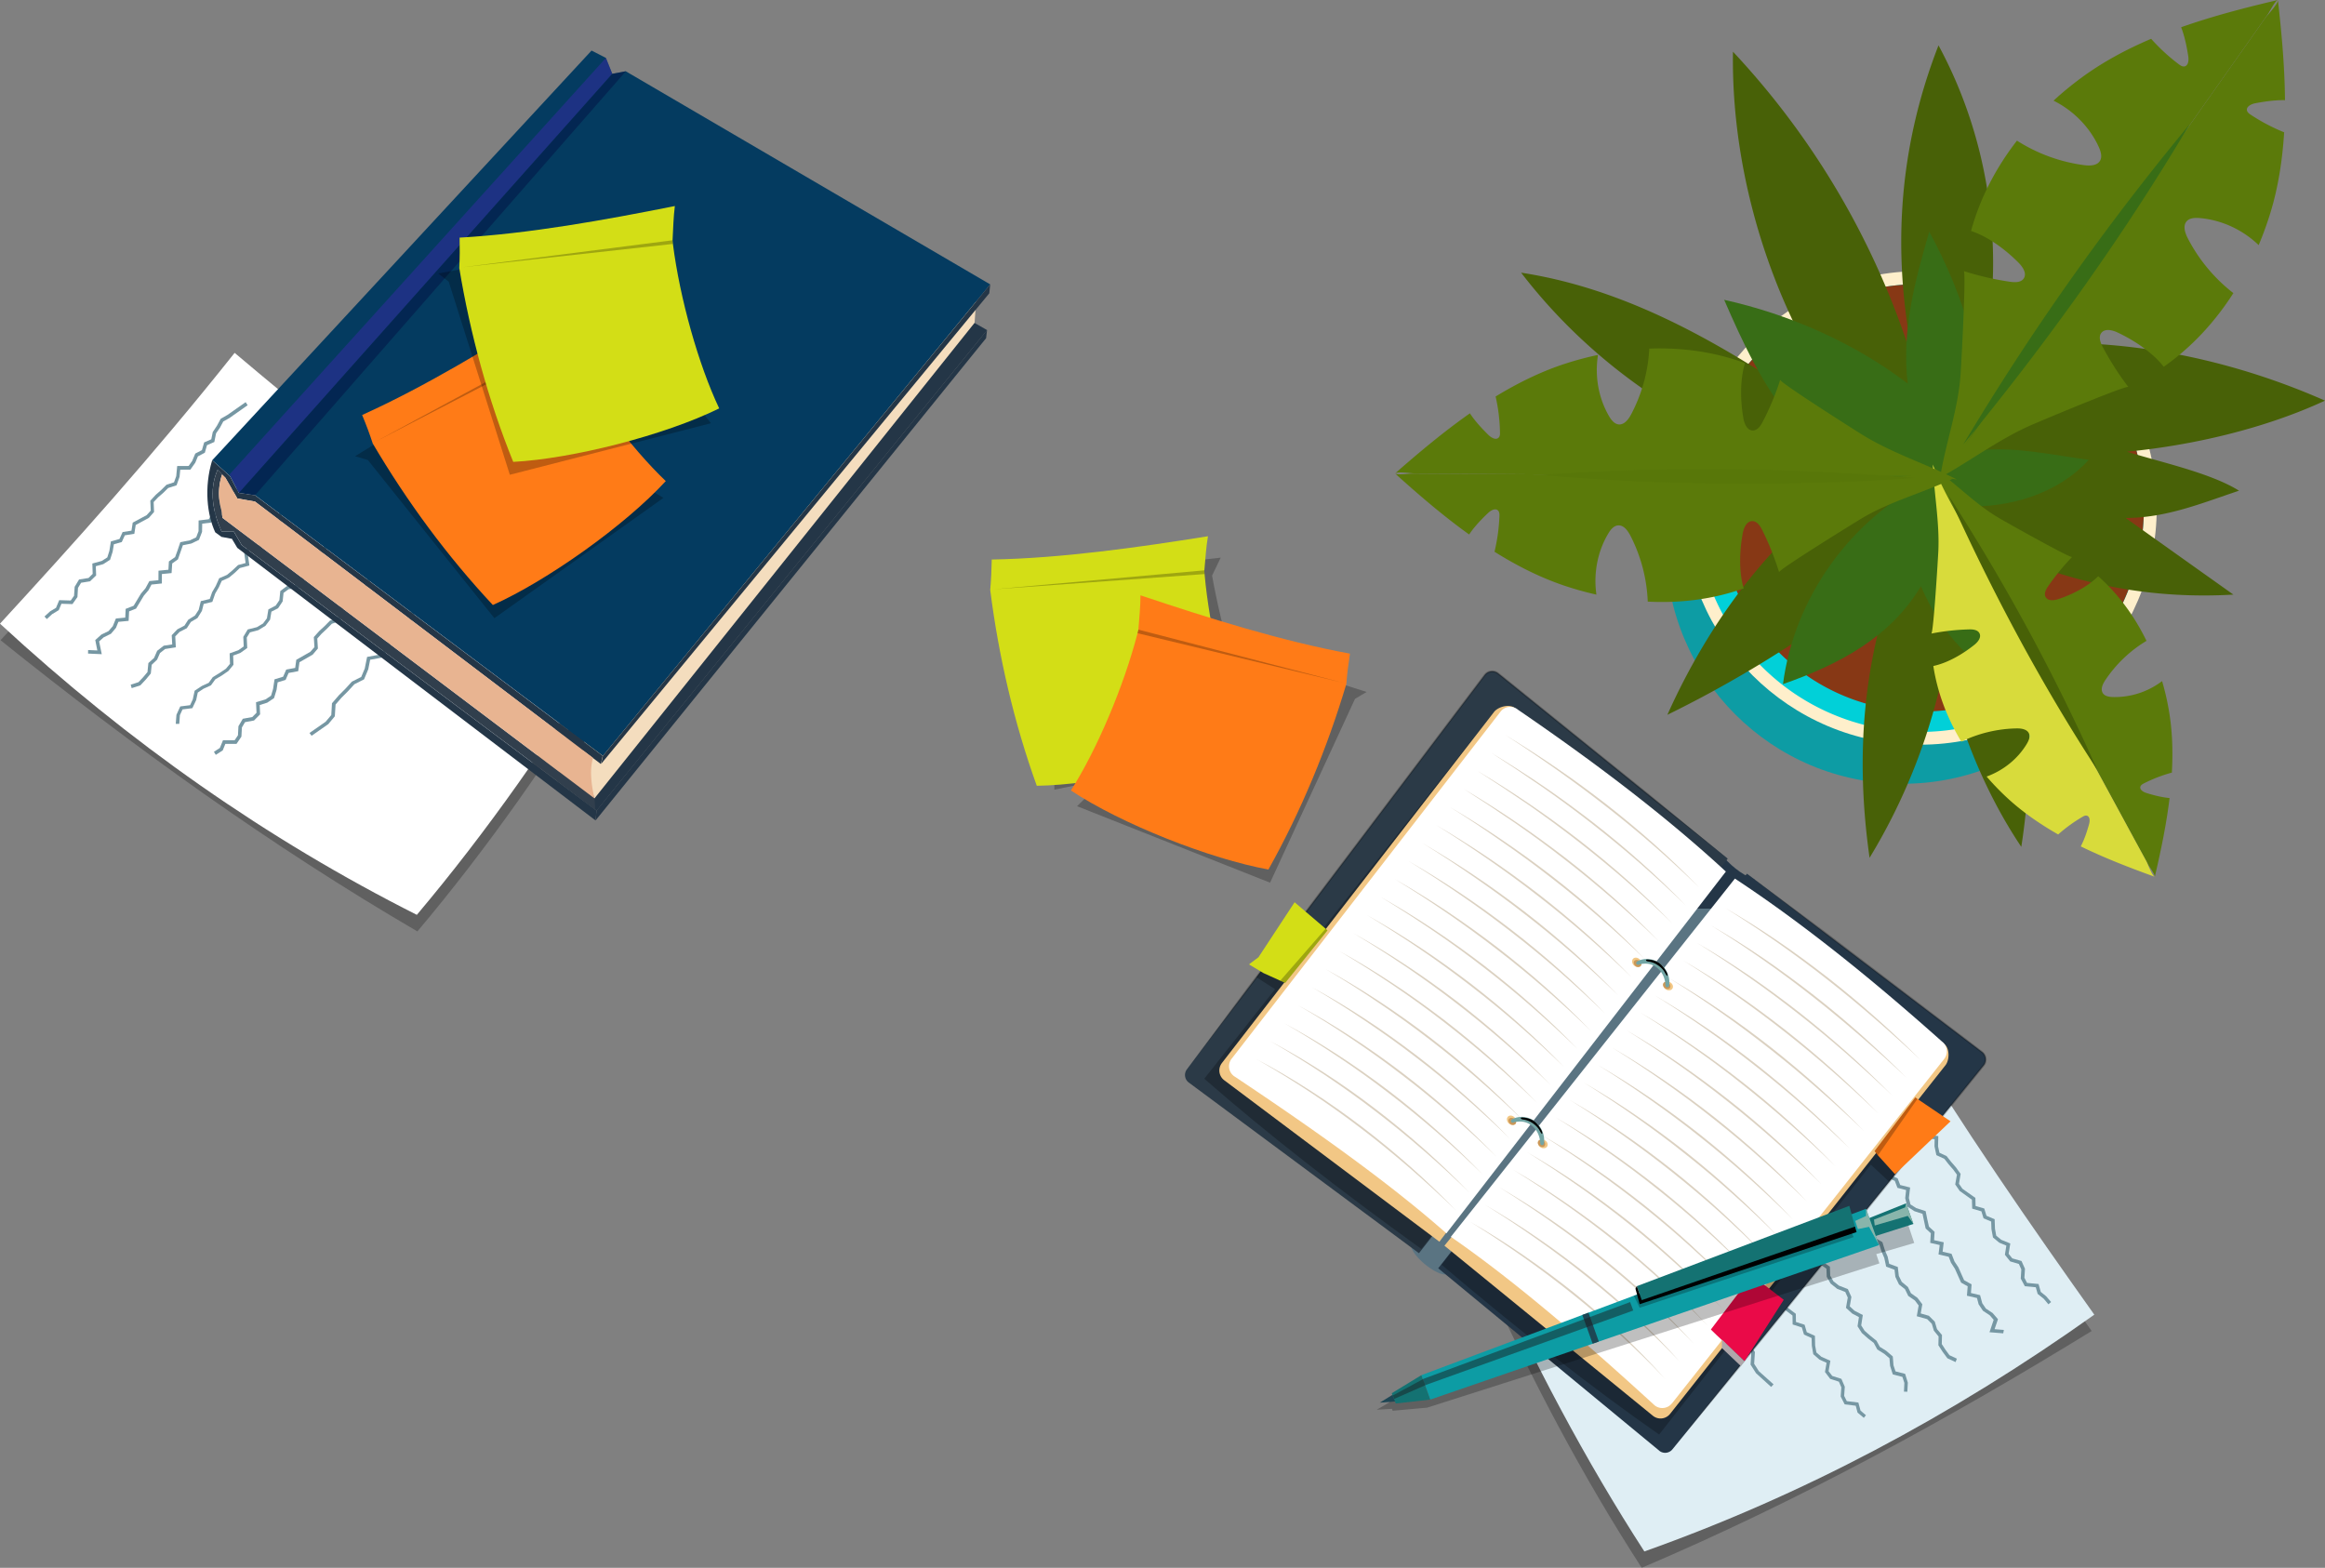 <svg xmlns="http://www.w3.org/2000/svg" xmlns:xlink="http://www.w3.org/1999/xlink" width="3356.107" height="2263.07" viewBox="0 0 3356.107 2263.07">
  <rect x="0" y="0" width="3356.107" height="2263.07" fill="#808080" stroke="none"/>
  <defs>
    <linearGradient id="linear-gradient" x1="-2.359" y1="0.133" x2="-2.359" y2="0.132" gradientUnits="objectBoundingBox">
      <stop offset="0" stop-color="#5a7482"/>
      <stop offset="1" stop-color="#243647"/>
    </linearGradient>
    <linearGradient id="linear-gradient-2" x1="-31.545" y1="-0.16" x2="-31.545" y2="-0.21" gradientUnits="objectBoundingBox">
      <stop offset="0" stop-color="#72a5a4"/>
      <stop offset="0.263" stop-color="#e3e8e7"/>
      <stop offset="0.553" stop-color="#5d9997"/>
      <stop offset="0.599" stop-color="#619b99"/>
      <stop offset="0.644" stop-color="#6da2a1"/>
      <stop offset="0.689" stop-color="#81aeac"/>
      <stop offset="0.735" stop-color="#9dbfbd"/>
      <stop offset="0.78" stop-color="#c1d4d3"/>
      <stop offset="0.816" stop-color="#e3e8e7"/>
      <stop offset="1" stop-color="#6aa09f"/>
    </linearGradient>
    <linearGradient id="linear-gradient-3" x1="-50.263" y1="-1.578" x2="-50.222" y2="-1.58" gradientUnits="objectBoundingBox">
      <stop offset="0" stop-color="#90bfb5"/>
      <stop offset="0.109" stop-color="#87b4aa"/>
      <stop offset="0.303" stop-color="#70958d"/>
      <stop offset="0.559" stop-color="#4b645e"/>
      <stop offset="0.865" stop-color="#18201e"/>
      <stop offset="1"/>
    </linearGradient>
    <linearGradient id="linear-gradient-4" x1="-27.749" y1="-5.775" x2="-27.749" y2="-5.825" xlink:href="#linear-gradient-2"/>
    <linearGradient id="linear-gradient-5" x1="-44.244" y1="-11.281" x2="-44.203" y2="-11.283" xlink:href="#linear-gradient-3"/>
    <linearGradient id="linear-gradient-6" x1="-48.964" y1="-46.94" x2="-48.909" y2="-46.94" gradientUnits="objectBoundingBox">
      <stop offset="0.017" stop-color="#1d4654"/>
      <stop offset="0.263" stop-color="#d0f2eb"/>
      <stop offset="0.559" stop-color="#1d4654"/>
    </linearGradient>
    <linearGradient id="linear-gradient-7" x1="-67.92" y1="-12.655" x2="-67.672" y2="-12.655" xlink:href="#linear-gradient-6"/>
    <linearGradient id="linear-gradient-8" x1="-53.456" y1="-6.775" x2="-53.454" y2="-6.796" gradientUnits="objectBoundingBox">
      <stop offset="0" stop-color="#88b5ab"/>
      <stop offset="0.114" stop-color="#7faaa0"/>
      <stop offset="0.316" stop-color="#698b83"/>
      <stop offset="0.583" stop-color="#435a55"/>
      <stop offset="0.903" stop-color="#111615"/>
      <stop offset="1"/>
    </linearGradient>
    <linearGradient id="linear-gradient-9" x1="-32.465" y1="-9.526" x2="-32.466" y2="-9.597" xlink:href="#linear-gradient-8"/>
    <linearGradient id="linear-gradient-10" x1="-3.969" y1="1.908" x2="-3.969" y2="1.907" gradientUnits="objectBoundingBox">
      <stop offset="0" stop-color="#d8db3b"/>
      <stop offset="0.5" stop-color="#909911"/>
      <stop offset="1" stop-color="#5b7a0a"/>
    </linearGradient>
    <linearGradient id="linear-gradient-11" x1="-3.842" y1="1.895" x2="-3.842" y2="1.894" xlink:href="#linear-gradient-10"/>
    <linearGradient id="linear-gradient-12" x1="-5.597" y1="1.08" x2="-5.597" y2="1.078" xlink:href="#linear-gradient-10"/>
    <linearGradient id="linear-gradient-13" x1="-5.957" y1="1.078" x2="-5.958" y2="1.076" xlink:href="#linear-gradient-10"/>
    <linearGradient id="linear-gradient-14" x1="-1.424" y1="3.31" x2="-1.424" y2="3.288" xlink:href="#linear-gradient-10"/>
    <linearGradient id="linear-gradient-15" x1="-1.413" y1="4.192" x2="-1.413" y2="4.173" xlink:href="#linear-gradient-10"/>
  </defs>
  <g id="Group_1094" transform="translate(-12170.542 -4504)">
    <g id="Group_1048" transform="translate(12170.542 5013.346)">
      <path id="Path_2442" d="M884.3,438.2C796.4,583.3,702.7,716.1,602.5,835.1,391.8,712.2,192.4,568.6.8,414.8,104.9,301.5,220.8,173,339.5,23.9,523.5,179.3,705.3,319,884.3,438.2Z" opacity="0.25"/>
      <path id="Path_2443" d="M883.5,414.3C795.6,559.3,702,692.2,601.7,811.2Q278.75,648.45,0,390.9C104.2,277.6,220.1,149.1,338.7,0,522.7,155.5,704.5,295.2,883.5,414.3Z" fill="#fff"/>
      <g id="Group_1047" transform="translate(64.185 71.16)">
        <path id="Path_2444" d="M3.4,313.1l7.7-7.1,9.6-5.8,3.8-9.2,15.9.5,7.2-10.2.8-13.2,4.5-7.4,12.9-2.1,8.8-8.5-.5-13.3,10.8-3,9.8-6.3,3.7-11.6,1.8-10.8,11.4-3.2,4.4-9.7,13.7-2.2,2-12.7,19-10.3,7.5-8.5-.6-14.3,6.3-6.7,7.7-6.7,7-6.9,12.1-3.9,4.3-12.2,1-10.3,14.6-.1,7.1-10,3.8-9.2,10-5.2,3.1-10.9,10.6-4.6L247.7,45l5.6-8.1,4.8-9,8.9-5L293.3,4.4,290.4,0,264.3,18.3,254.4,24,249,34l-6.1,9.2-2.1,10.4-10.3,4.5-3.2,11.1-9.6,5-4.5,10.7-5.1,7.2-16.5.1-1.4,14.6-3.2,8.9-10.8,3.5-7.8,7.7-7.7,6.8-7.9,8.5.6,14.4-5.9,6.5-20.1,10.8-1.8,11.6-12.8,2-4.5,10L95.9,201l-2.2,13.6-3,9.5-8,5.1-13.6,3.7.5,15-6,5.9L49.9,256l-6.3,10.5-.9,13-4.8,6.8-16.6-.5-4.6,11L8.1,302,0,309.4Z" fill="#7697a3"/>
        <path id="Path_2445" d="M62.9,362.9l19.8.9-3.8-18.4,6.4-5.8L96,334.3l7.2-8.5,3.5-8.7,14.8-1.4.7-13.7,10-4,11.3-18.7,6.7-7.9,4.3-8.1,15-1.6V248.1l14-1.4.9-13.9,8.3-5.9,7.1-20.4,12.1-2.4,11.1-5.3,4.5-11.6.2-11.8,12.9-1.6,5-9.5,12.8-3.8L256.8,146l15.4-.4-2.7-15.9,15.8.4-.7-14.7,12.9-2.2,1.3-12.9,10.7-3.2,7.8-9,3.8-10.4,4.4-8.4,10-5.8.4-12.2,13.3.1.1-5.1L331,46.1l-.5,14.3-8.9,5.1-5.3,10-3.7,10.2-6.1,6.8L294,96.4l-1.3,12.4L279.2,111l.6,13.8-16.5-.4,2.7,16.2-15,.4,1.8,15.8-10.7,3.1-4.9,9.1-14.7,1.8-.1,15.4-3.4,8.9-8.9,4.3-14,2.7-4,11.9-3.5,9.6-9,6.3-.7,12-14.3,1.4-.1,13.7-13.1,1.3-5.6,10.3-6.5,7.7-10.6,17.6-11.5,4.5-.6,12.6-13.5,1.3-4.5,11.1-6.2,7.1-10.3,5-8.8,7.9,3,15L63,357.8Z" fill="#7697a3"/>
        <path id="Path_2446" d="M125.9,412.8l12.5-4,7.7-8.2,7.4-8.9,1.3-12.6,7.8-7.4,4.2-9.6,7.4-5.8,15.4-2.4-.8-15.8,6.3-6.5,10.4-5.3,5.8-9,9.6-5.7,6.4-10.3,2.5-10,12.5-3,4.2-12.1,5.2-8.9,4.2-9.3,10.4-4.7,8.2-6.8,7.4-7,13.9-3.7-2.3-17,4.5-7.2,15-1,5.9-10.6,7.1-8.5-.5-12.5,17.9,1.4L342.1,164l8.8-5.5,6.4-7.6,11.2-5.2,2.4-11.5,12.1-3.1,5.3-10.8,4.1-9.6,10.4-5.9L402,89l-5.1.3.8,13.1-9.1,5.2-4.8,10.9-4.2,8.6-12.9,3.3-2.5,12.1-10.3,4.9-6.5,7.8-10.5,6.3,1.1,13.6-17.6-1.4L321,190l-6.1,7.4-4.8,8.5-14.9,1-6.8,10.9,1.9,14.4-10.8,2.9-8.2,7.7-7.8,6.5-11.3,4.9-4.9,11-5.3,9.1-3.4,9.8-12.9,3.1-3.1,12.6-5.3,8.1-9.8,6.2-5.4,8.4-10.3,5.4-8.1,8.5.7,13.3-12.2,1.8-9.5,7.4-4.5,10.3-8.2,7.4-1.3,13-6.3,7.5-6.7,7.1-11.2,3.6Z" fill="#7697a3"/>
        <path id="Path_2447" d="M194.6,464.4l.9-12.6,3.8-8.3,14.2-1.8L219,430l2.3-10.8,8.2-5.5,10.8-4.9,6.3-8.7,9.2-5.4,9.7-6.7,7.3-8.9-.4-13.3,10.3-3.8,10-7.1-.7-15.1,4.6-7.5,12.1-3.2,10.3-6.3,6.7-8.9,1.9-11.5,9.6-4.9,6.6-9.9,1.3-12.3,7.3-5.3,15-1.7,4.7-10.7,10.3-6-2.3-16.1,7.1-7.4,3.8-8.9,14.2-1.8,4.4-11.3,7.7-7.6,2.2-10.7,13.5-1.6,7.9-9.3,1.8-11.7,10-5.3,2.3-11.4,11.7-2-.9-5-15.1,2.7-2.4,12.3-10.1,5.3-2,12.8-5.7,6.7-15.2,1.6-2.6,12.9-7.4,7.8-3.5,9-14.1,1.8L383,225.5l-8.1,8,2.2,15.3-8.8,5.2-4.2,9.5-13.6,1.6-10.1,7.5-1.3,13.2-5.3,7.8-10.6,5.6L321.1,312l-5.6,7.5-8.9,5.3-13.2,3.3L287,338.8l.6,13.8-7.5,5.3-12.8,4.7.5,15.1-5.9,7.1-8.8,5.9L242.9,397l-5.8,8.1-10,4.6-10.3,6.8L214.1,429l-3.9,8.4L196,439.2l-5.5,12.1-1,13.1Z" fill="#7697a3"/>
        <path id="Path_2448" d="M247.3,509.1l10-6.4,3.8-9.4h16.1l7.1-10.5.7-13.2,4.5-7.7,13-2.4,8.8-8.9-.6-13.4,10.8-3.4,9.9-6.6,3.6-11.8,1.6-11,11.5-3.5,4.3-10,13.9-2.6,1.8-12.9,19.1-11,7.5-8.8-.9-14.4,6.3-7,7.6-7.1,7.1-7.2,12.1-4.2,4.2-12.5.9-10.5,14.7-.5,7-10.3,3.8-9.4,10-5.6,3-11.1,10.7-4.9,2.4-12.7,5.6-8.3,4.8-9.2,8.9-5.4,26.3-19.4-3-4.1L500,211l-9.9,6-5.3,10.2-6.1,9.5-2,10.6-10.3,4.9-3.1,11.3-9.6,5.3-4.4,10.9-5.1,7.4-16.7.5-1.3,14.7-3.1,9.2-10.9,3.8-7.8,7.9-7.7,7.1-7.9,8.8.9,14.5-6,6.8-20.2,11.5-1.6,11.7L349,386l-4.5,10.3-12.4,3.8L330,413.9l-2.9,9.8-8.1,5.4-13.6,4,.7,15.2-6.1,6.2L286.3,457,280,467.8l-.7,13.1-4.8,7.1H257.7l-4.5,11.1-8.6,5.6Z" fill="#7697a3"/>
      </g>
      <path id="Path_2449" d="M449.8,552.7l24.1-16.8,9.4-11.3,1.1-17,8.5-9.8,9.6-9.6,9.1-9.9,13.9-7,6.1-14.6,2.7-13.7,17.1-3.1,8.5-12.1,6-12.6,12-8.1,4.9-13.6,12.6-7.6,4.3-15,7.6-11,6.8-11.9,11-8,32.2-27.3-3.3-3.8L621.9,336l-12,9L603,357.2l-8.2,11.9L591,382.5,578.5,390l-5,13.8-11.8,8.1-6.3,13.5-7.1,10.1-18.4,3.4-3.4,16.8-5.1,12.1-13.5,6.8-9.3,10.2-9.7,9.7-9.7,11.3-1,17-8.2,9.7-23.3,16.2Z" fill="#7697a3"/>
    </g>
    <g id="Group_1049" transform="translate(13599.925 5278.056)">
      <path id="Path_2450" d="M92.7,365.8,391.5,304c-31.8-81.7-56.1-164-71.3-247.2l12.5-25.9L83.9,58.9Z" opacity="0.25"/>
      <path id="Path_2451" d="M0,77.5c12.1,95.9,34.6,192.4,67.2,282.7,85.2-1.3,219.6-29.9,299.9-65.9-27.4-64.1-50.7-160.8-57.7-239.7-.1-1.6-.3-3.2-.4-4.9,0-.2.1-.3.1-.5,1.6-17.5,2.5-33.7,5.2-49.2-102,16.3-212,31.8-312.1,33.6C1.9,48.8,1.3,62.7,0,77.5Z" fill="#d3de16"/>
      <path id="Path_2452" d="M309.4,54.6c-.1-1.6-.3-3.2-.4-4.9,0-.2.1-.3.1-.5L4.7,76.6Z" opacity="0.25"/>
    </g>
    <g id="Group_1051" transform="translate(14310.345 5971.47)">
      <path id="Path_2453" d="M0,366.5C69,521.5,145.5,665,230,795.6,454.5,700,670.2,582.4,879.5,453.8,790.4,328.4,691.4,186.5,592.3,23.6,390.4,154.9,192.6,270.8,0,366.5Z" opacity="0.25"/>
      <path id="Path_2454" d="M3.8,342.9c69,154.9,145.5,298.4,230,429.1C461,691.3,677.3,576.8,883.3,430.2,794.2,304.8,695.1,162.9,596.1,0,394.1,131.3,196.3,247.2,3.8,342.9Z" fill="#dfeef4"/>
      <g id="Group_1050" transform="translate(310.03 68.652)">
        <path id="Path_2455" d="M507,346.6l-6.7-8-8.8-7-2.7-9.6L473,320.5l-5.9-11,.8-13.2-3.5-7.9-12.5-3.7-7.7-9.6,2.1-13.2L436,257.6l-9-7.5-2.2-12-.4-11-11-4.6-3.1-10.1L397,208.5l-.4-12.9L379,183l-6.5-9.4,2.5-14.1-5.4-7.4-6.7-7.7-6.1-7.8-11.5-5.3-2.7-12.7.2-10.3-14.4-1.9-5.7-10.8L320,86l-9.2-6.4L309,68.3l-10-5.9-.9-12.7L293.6,41l-3.7-9.5-8.1-6.1L258,3.8,261.4,0,285,21.5l9.1,6.8,4.1,10.6,4.9,10,.8,10.6,9.7,5.7,1.8,11.4,8.9,6.2,3.1,11.1,4.2,7.8,16.5,2.1-.4,14.7,2,9.3,10.3,4.8,6.8,8.6,6.7,7.7,6.8,9.5-2.4,14.2,5,7.2L401.6,193l.3,11.7,12.5,3.6,3.2,10.5,11.8,5,.5,13.8,1.8,9.9,7.3,6,13,5.3-2.4,14.9,5.3,6.6,13.3,3.8,5,11.2-.8,13,3.8,7.4,16.6,1.6,3.2,11.4,7.8,6.3,7.1,8.3Z" fill="#7697a3"/>
        <path id="Path_2456" d="M441.8,388.5,422,386.9l6-17.9-5.6-6.5-9.9-6.6-6.2-9.3-2.4-9.1-14.5-3.3,1.1-13.6-9.5-5.3-8.9-19.9-5.7-8.8-3.3-8.6-14.7-3.4,1.7-13.6-13.7-3.1.9-13.9-7.5-6.9L325.3,216l-11.7-3.8-10.3-6.7-3-12,1.3-11.8-12.5-3.2-3.8-10.1-12.2-5.3,3.4-14.2-15.2-2.4,4.7-15.4-15.8-1.6,2.6-14.6-12.5-3.7.4-12.9-10.2-4.5-6.7-10-2.5-10.7L218,64.2l-9.2-7L209.9,45l-13.2-1.6.6-5.1,18.2,2.3-1.3,14.3,8.1,6.1,3.9,10.7,2.4,10.6,5.3,7.5,12,5.4-.4,12.4,13.2,3.9-2.4,13.6,16.5,1.7L268,142.6l14.9,2.3-3.8,15.4,10.3,4.5,3.7,9.6,14.3,3.6-1.8,15.2,2.3,9.2,8.3,5.3,13.6,4.4,2.5,12.4,2.3,10,8.1,7.5-.7,12,13.9,3.1-1.6,13.6,12.9,3,4.2,11,5.6,8.4,8.3,18.7,10.8,6-.9,12.5,13.2,3.1,3.1,11.6,5.3,7.8,9.6,6.3,7.8,9-4.9,14.4,13.4,1.1Z" fill="#7697a3"/>
        <path id="Path_2457" d="M373,430l-11.8-5.5-6.7-9.1-6.3-9.7.3-12.7-6.8-8.3-3-10L332,368l-15-4.2,2.7-15.5-5.4-7.2-9.6-6.6-4.7-9.7-8.7-6.9L286.1,307l-1.2-10.3-12.1-4.5-2.7-12.5-4-9.4-3.1-9.8-9.7-6-7.3-7.8-6.5-7.8-13.3-5.5,4.4-16.5-3.5-7.7-14.7-3L207.9,195l-6-9.2,2.1-12.4-18-.9,3.4-16.1-8.1-6.6-5.4-8.4L165.4,135l-.9-11.8-11.6-4.5L149,107.3l-2.9-10-9.5-7.1,2.9-16,5,.9L142.1,88l8.3,6.3,3.4,11.4,3.1,9,12.4,4.9.9,12.4,9.6,6.2,5.5,8.5,9.6,7.6-2.8,13.3,17.7.9-2.7,16.1,5.2,8.1,3.8,9.1,14.6,2.8,5.4,11.8-3.7,14,10.3,4.2,7.1,8.6,7,7.4,10.6,6.3,3.5,11.4,4.1,9.6,2.2,10.3,12.4,4.5,1.5,12.9,4.2,8.6,8.9,7.4,4.4,9,9.4,6.7,7,9.3-2.3,13.2,11.8,3.4,8.5,8.5,3.2,10.7,7.2,8.5-.3,13.1,5.3,8.2,5.8,7.9,10.7,5Z" fill="#7697a3"/>
        <path id="Path_2458" d="M298.5,472.7l.6-12.6-2.8-8.7-13.9-3.6-3.9-12.3-.9-11-7.5-6.4L260,411.8l-5.1-9.5-8.4-6.5-8.8-7.8-6.2-9.7,2-13.2-9.6-5.1-9.1-8.3,2.6-14.8-3.6-8.1L202,324.2l-9.4-7.6-5.6-9.7-.4-11.7-8.8-6.1-5.4-10.6.3-12.3-6.5-6.3-14.8-3.5-3.2-11.2-9.5-7.3,4.2-15.8-6.1-8.1-2.7-9.2-13.8-3.6-3-11.7-6.7-8.5-.8-11-13.2-3.2-6.7-10.2-.3-11.8-9.2-6.5-.9-11.5-11.3-3.5,1.5-4.9L84.4,123l.9,12.5,9.3,6.5.4,12.9,4.8,7.4,14.9,3.5.9,13.1,6.5,8.7,2.4,9.3,13.7,3.5,3.3,11.6,7,8.9-4,14.9,8.1,6.3,2.9,10,13.2,3.1,9.1,8.8-.3,13.2,4.2,8.3,9.9,6.8.5,13,4.6,8.1,8.1,6.3,12.7,4.9,5.1,11.4-2.3,13.6,6.7,6.2,12.1,6.3L236.8,377l4.9,7.8,7.9,6.9,9.3,7.5,4.8,8.8,9.3,5.8,9.4,8.1,1,12.7,2.9,8.8,13.9,3.6,3.9,12.7-.7,13.1Z" fill="#7697a3"/>
        <path id="Path_2459" d="M240.6,510.5l-9.1-7.6-2.6-9.9-16-2-5.7-11.3.9-13.2-3.5-8.2L192,454.2l-7.5-9.9,2.3-13.2-10.3-4.7-8.9-7.8-2.1-12.2-.3-11.1-11-5L151.1,380l-13.3-4.3-.2-12.9L120,349.5l-6.3-9.6,2.7-14.2-5.4-7.8-6.7-7.9-6-8.1-11.5-5.7-2.6-12.9.4-10.6-14.5-2.3-5.6-11.1-2.6-9.8-9.2-6.7-1.6-11.4-9.9-6.2-.9-12.9-4.5-8.9-3.6-9.7L24,187.2,0,164.7l3.4-3.6L27,183.4l9.1,7.1,4,10.8L45,211.5l.7,10.7,9.7,6.1L57,239.8l8.9,6.6,3,11.3,4.2,8,16.5,2.7L89,283.2l2,9.5,10.3,5.2,6.7,8.9,6.7,8.1,6.7,9.6-2.7,14.3,5,7.5,18.7,14,.2,11.8,12.5,4,3.1,10.7,11.8,5.3.3,14,1.8,10,7.3,6.3,12.9,5.7-2.6,15L195,450l13.2,4.2,4.9,11.4-.9,13.2,3.8,7.6,16.7,2,3.1,11.6,7.8,6.7Z" fill="#7697a3"/>
      </g>
      <path id="Path_2460" d="M416.8,534.5,395,514.7l-7.9-12.4,1.1-16.9L381,474.6l-8.3-10.8-7.8-11L352,444.2,347.7,429l-.9-14-16.6-5.3-6.9-13.1-4.4-13.2-10.8-9.6-3.2-14.2-11.6-9.1-2.4-15.4-6.2-11.9-5.2-12.6-10-9.4-28.5-31,3.7-3.4,28.4,31,10.8,10.4,5.3,12.9,6.5,12.9,2.2,13.9,11.4,9,3.2,14.3,10.7,9.4,4.6,14.2,5.8,10.9,17.9,5.6,1.3,17.1,3.5,12.7,12.5,8.5,8,11.2,8.4,10.9,8.2,12.4-1.1,17,6.8,10.7,21.2,19Z" fill="#7697a3"/>
    </g>
    <g id="Group_1073" transform="translate(13881.1 5471.782)">
      <path id="Path_2496" d="M772.1,262.9c13.5,17.3,29.9,31,50.3,39.3L376.7,871.8c-12.5,1.8-44.3-21.9-50.3-39.3Z" fill="url(#linear-gradient)"/>
      <g id="Group_1063">
        <path id="Path_2497" d="M783.4,271.6,337.7,841.2,5.4,594.8a13.563,13.563,0,0,1-2.7-19c.1-.1.1-.2.2-.3L103.2,442.7l17.5-23.2L432.8,6.4a13.561,13.561,0,0,1,19.1-2.2,1.381,1.381,0,0,0,.4.3Z" fill="#2b3a47"/>
        <path id="Path_2498" d="M2.8,575.6,89.2,459.1l87.5-115.8L351.6,111.8l43.7-57.9L417.2,25l10.9-14.5c2-2.4,3.4-4.9,6-7.2a14.873,14.873,0,0,1,18.4-.2l7.1,5.7,14.1,11.4L501.9,43l56.4,45.5,112.9,91.1,112.1,92.1-113.7-90L556.7,90.5,500.2,45,472,22.2,457.9,10.8l-7.1-5.6a11.783,11.783,0,0,0-7.6-2.5,12.366,12.366,0,0,0-7.6,2.7c-2,1.6-3.7,4.4-5.6,6.7L419.1,26.6,397.2,55.5l-43.7,57.9L178.7,345,91.3,460.7Z" opacity="0.25"/>
        <path id="Path_2499" d="M446,60,148.3,436.9l-27.7-17.2-17.5,23.2c6.4,4.2,18.1,11.6,26.9,17.2L27.8,589.3c90.3,79.1,195.8,161.2,313.4,245.8L750.3,313.7Z" opacity="0.25"/>
        <path id="Path_2500" d="M53.2,566.7,446,60c6.1-7.9,22.7-12.1,30.3-5.6l290.4,242L367.2,824.6,56.7,591.6A17.584,17.584,0,0,1,53,567C53.1,566.9,53.2,566.8,53.2,566.7Z" fill="#f2c785"/>
        <path id="Path_2501" d="M67.2,560.6,455.5,59.4a17.552,17.552,0,0,1,24.7-3.1c.2.2.4.3.6.5C593,133.5,695,211.1,780.7,290.3L377.3,812.5c-80.9-71.4-186.4-146.9-306.7-227A17.686,17.686,0,0,1,67,560.8C67,560.7,67.1,560.7,67.2,560.6Z" fill="#fff"/>
        <path id="Path_2502" d="M205.7,375.2,144.6,451l-7.1-3.2-24.3-11L92.3,424.3,106,414l52.2-79.4L203,372.8Z" fill="#d3de16"/>
        <path id="Path_2503" d="M205.7,375.2,144.6,451l-7.1-3.2,65.4-75Z" opacity="0.25"/>
        <g id="Group_1062" transform="translate(103.307 92.793)">
          <path id="Path_2504" d="M358.5,0c25.5,15.4,50.7,31.5,75.2,48.4C458.3,65.2,482.4,83,506,101.3c23.4,18.4,46.5,37.5,68.7,57.4s43.8,40.6,64.5,62.1q-32.1-31.2-65.8-60.6-33.75-29.4-69-56.8C481,85,457,67.3,432.7,50.1Q396.1,24.3,358.5,0Z" fill="#dbd1c1"/>
          <path id="Path_2505" d="M338.6,26Q377,49.1,414.1,74.3c24.7,16.8,48.7,34.6,72.3,52.8,23.5,18.4,46.6,37.5,68.8,57.4s43.8,40.6,64.5,62.1q-32.1-31.2-65.8-60.7-33.75-29.4-69-56.9c-23.4-18.4-47.5-36.1-71.9-53.2C388.6,58.9,363.7,42.2,338.6,26Z" fill="#dbd1c1"/>
          <path id="Path_2506" d="M318.7,52.1q38.55,22.95,75.6,48.1C419,117,443.2,134.7,466.8,153c23.5,18.4,46.6,37.5,68.9,57.4s43.9,40.7,64.6,62.1q-32.1-31.2-65.9-60.7-33.75-29.4-69.1-56.9c-23.5-18.4-47.6-36.1-72-53.2Q356.4,76.35,318.7,52.1Z" fill="#dbd1c1"/>
          <path id="Path_2507" d="M298.8,78.1q38.7,22.8,75.8,48c24.8,16.8,48.9,34.5,72.6,52.7q35.4,27.6,69,57.4,33.45,29.85,64.7,62.2-32.1-31.2-66-60.7c-22.6-19.6-45.5-38.6-69.2-56.9q-35.25-27.6-72.1-53.1Q336.55,102.2,298.8,78.1Z" fill="#dbd1c1"/>
          <path id="Path_2508" d="M278.8,104.2q38.85,22.65,75.9,47.9,37.2,25.2,72.7,52.7c23.6,18.4,46.7,37.5,69,57.4s44,40.7,64.7,62.3c-21.4-20.8-43.5-41.1-66-60.7-22.6-19.6-45.6-38.6-69.3-56.9-23.5-18.4-47.7-36.1-72.3-53.1C329.2,136.6,304.2,120.1,278.8,104.2Z" fill="#dbd1c1"/>
          <path id="Path_2509" d="M258.9,130.2c25.9,15,51.3,31,76.1,47.7q37.2,25.2,72.8,52.7,35.4,27.6,69.1,57.5c22.3,19.9,44,40.8,64.7,62.3q-32.25-31.35-66.1-60.8c-22.6-19.6-45.7-38.7-69.4-57-23.6-18.4-47.8-36.1-72.3-53.1S284.3,146,258.9,130.2Z" fill="#dbd1c1"/>
          <path id="Path_2510" d="M239,156.2q38.85,22.5,76.3,47.6c24.9,16.7,49.1,34.3,73,52.7q35.55,27.6,69.1,57.5,33.6,30,64.8,62.4-32.25-31.35-66.1-60.8-33.9-29.55-69.4-57c-23.6-18.4-47.8-36-72.5-53.1Q277.3,179.85,239,156.2Z" fill="#dbd1c1"/>
          <path id="Path_2511" d="M219.1,182.2q39,22.35,76.5,47.4,37.35,25.05,73,52.6c23.7,18.4,46.9,37.5,69.2,57.5q33.6,30,64.8,62.4-32.25-31.35-66.1-60.9-33.9-29.55-69.5-57-35.55-27.6-72.6-53C269.7,214.2,244.7,197.9,219.1,182.2Z" fill="#dbd1c1"/>
          <path id="Path_2512" d="M199.2,208.2q39.15,22.2,76.6,47.3c25,16.7,49.3,34.3,73.2,52.6,23.7,18.4,46.9,37.5,69.3,57.5s44,40.8,64.9,62.5q-32.25-31.35-66.2-60.9-33.9-29.55-69.6-57c-23.7-18.4-48-36-72.6-53Q237.6,231.7,199.2,208.2Z" fill="#dbd1c1"/>
          <path id="Path_2513" d="M179.2,234.2q39.3,22.05,76.8,47.1c25,16.6,49.4,34.2,73.3,52.5,23.7,18.4,46.9,37.5,69.4,57.6q33.6,30,65,62.5-32.4-31.35-66.3-61-33.9-29.55-69.7-57.1-35.55-27.6-72.8-52.9Q217.85,257.7,179.2,234.2Z" fill="#dbd1c1"/>
          <path id="Path_2514" d="M159.3,260.3q39.45,22.05,77,46.9c25.1,16.6,49.5,34.2,73.4,52.5,23.7,18.4,47,37.5,69.4,57.6q33.75,30,65,62.5-32.4-31.5-66.3-61-33.9-29.55-69.8-57.1c-23.7-18.4-48.1-36-72.9-52.9Q197.9,283.6,159.3,260.3Z" fill="#dbd1c1"/>
          <path id="Path_2515" d="M139.4,286.3q39.45,21.9,77.2,46.9c25.2,16.5,49.6,34.2,73.5,52.4q35.7,27.6,69.5,57.6,33.75,30,65,62.5-32.4-31.5-66.4-61-34.05-29.55-69.8-57.1c-23.7-18.4-48.2-36-73-52.9Q178.2,309.5,139.4,286.3Z" fill="#dbd1c1"/>
          <path id="Path_2516" d="M119.5,312.3q39.6,21.75,77.3,46.7c25.2,16.5,49.7,34.2,73.6,52.4C294.2,429.8,317.5,449,340,469q33.75,30.15,65.1,62.6-32.4-31.5-66.5-61.1-34.05-29.55-69.8-57.1c-23.7-18.4-48.2-36-73.1-52.8S145.3,327.7,119.5,312.3Z" fill="#dbd1c1"/>
          <path id="Path_2517" d="M99.6,338.3q39.6,21.6,77.5,46.6c25.2,16.5,49.8,34.1,73.7,52.4,23.8,18.4,47.2,37.6,69.7,57.7s44.3,41,65.1,62.7q-32.4-31.5-66.5-61.1c-22.7-19.7-46-38.9-69.9-57.1q-35.7-27.6-73.3-52.8Q138.55,361.2,99.6,338.3Z" fill="#dbd1c1"/>
          <path id="Path_2518" d="M79.6,364.3q39.75,21.45,77.7,46.4c25.2,16.5,49.8,34.1,73.8,52.4,23.9,18.4,47.3,37.6,69.7,57.7q33.9,30.15,65.2,62.7-32.4-31.65-66.5-61.2c-22.7-19.7-46-38.9-70-57.1-23.8-18.4-48.4-35.9-73.4-52.7Q118.75,387.15,79.6,364.3Z" fill="#dbd1c1"/>
          <path id="Path_2519" d="M59.7,390.4q39.9,21.45,77.8,46.2,37.95,24.75,74,52.3c23.9,18.4,47.3,37.6,69.8,57.7q33.9,30.15,65.3,62.8-32.4-31.65-66.6-61.2c-22.8-19.7-46.1-38.9-70.1-57.1q-35.85-27.6-73.4-52.7Q98.85,413.05,59.7,390.4Z" fill="#dbd1c1"/>
          <path id="Path_2520" d="M39.8,416.4c26.6,14.2,52.7,29.6,78,46.1,25.4,16.5,50,34,74.1,52.3q36,27.6,69.9,57.8,33.9,30.15,65.3,62.8-32.4-31.65-66.6-61.3c-22.8-19.7-46.2-38.9-70.1-57.1q-35.85-27.6-73.6-52.7C91.7,447.5,66,431.4,39.8,416.4Z" fill="#dbd1c1"/>
          <path id="Path_2521" d="M19.9,442.4q40.05,21.15,78.2,45.9,38.1,24.6,74.1,52.3,36,27.6,70,57.8,33.9,30.15,65.4,62.9-32.4-31.65-66.7-61.3c-22.8-19.7-46.2-39-70.2-57.2-23.9-18.4-48.6-35.9-73.7-52.7C71.8,473.4,46.2,457.4,19.9,442.4Z" fill="#dbd1c1"/>
          <path id="Path_2522" d="M0,468.4c26.8,14,52.9,29.4,78.4,45.8s50.2,33.9,74.3,52.2q36,27.6,70.1,57.8,33.9,30.15,65.4,62.9c-21.6-21.1-44-41.5-66.8-61.4-22.9-19.7-46.2-39-70.3-57.2q-36-27.6-73.8-52.6Q39.35,490.85,0,468.4Z" fill="#dbd1c1"/>
        </g>
      </g>
      <g id="Group_1066" transform="translate(365.454 293.341)">
        <path id="Path_2523" d="M787.4,276.6,668.7,423l-18.2,22.4L338.3,830.7a13.513,13.513,0,0,1-18.9,2.5l-.3-.3L0,569.6,445.7,0,784.6,257.1a13.719,13.719,0,0,1,3.2,19A1.754,1.754,0,0,0,787.4,276.6Z" fill="#243647"/>
        <path id="Path_2524" d="M338.2,830.7l92.4-111.9L522,606.1,704.7,380.7l45.7-56.3,22.8-28.2,11.4-14.1c1.8-2.4,4-4.4,5.6-7.5a14.764,14.764,0,0,0,1-9.7,15.3,15.3,0,0,0-5.2-8.2l-7.3-5.6-14.4-11-28.9-21.9-57.8-43.9L562.1,86.5,445.7,0,560.5,88.7l115.6,87.7,57.8,43.9,28.9,21.9,14.4,11,7.1,5.5a12.051,12.051,0,0,1,3.4,14.8c-1.1,2.4-3.4,4.6-5.3,7.1L771,294.7l-22.8,28.2-45.7,56.3L519.9,604.6,428.5,717.3Z" opacity="0.25"/>
        <path id="Path_2525" d="M669,422l-30.5-24.7,93.6-120.8L412.7,42,4.9,564.5c110.5,93.8,215.6,176.5,314,245.1L624.5,420l26.2,24.5Z" opacity="0.25"/>
        <path id="Path_2526" d="M334.8,779.7,732.2,276.6c6.2-7.8,6.3-24.9-1.9-30.8L425.6,22.1,9,537,309.8,782.4a17.531,17.531,0,0,0,24.8-2.5Z" fill="#f2c785"/>
        <path id="Path_2527" d="M337.4,764.7,730.5,267.3a17.623,17.623,0,0,0-2.9-24.7c-.2-.2-.4-.3-.6-.5C625.6,151.6,525.7,71.2,428.3,7.1L18.3,524.2c88.8,61.4,187.4,145.6,294.1,243.2a17.59,17.59,0,0,0,24.7-2.5C337.2,764.8,337.3,764.7,337.4,764.7Z" fill="#fff"/>
        <g id="Group_1064" transform="translate(629.855 322.961)">
          <path id="Path_2528" d="M58.9,0,0,77.5l4.9,6.1,24.6,27.2,80.2-76.3L61.8,2.1Z" fill="#ff7b17"/>
          <path id="Path_2529" d="M58.9,0,0,77.5l4.9,6.1,57-81.5Z" opacity="0.25"/>
        </g>
        <path id="Path_2530" d="M452.8,579.9,393.6,658l7.8,7.6,40.8,38.1,56.6-88.6-41.9-32.2Z" fill="#ea0a48"/>
        <g id="Group_1065" transform="translate(46.629 49.686)">
          <path id="Path_2531" d="M649.9,219.4q-31.65-31.65-65.1-61.4-33.45-29.7-68.7-57.4c-23.6-18.3-47.6-36.1-72.3-52.9Q406.75,22.35,368,0q37.95,23.7,74.6,49.3C467,66.5,491,84.1,514.4,102.6c23.5,18.3,46.4,37.4,69,56.9Q617.3,188.9,649.9,219.4Z" fill="#dbd1c1"/>
          <path id="Path_2532" d="M629.5,245q-31.65-31.8-65-61.6-33.45-29.85-68.7-57.5c-23.6-18.3-47.6-36.1-72.3-53s-50-32.8-75.9-47.6q38.1,23.55,74.7,49.3c24.5,17.2,48.4,34.9,71.8,53.4,23.5,18.3,46.4,37.5,69,57Q596.85,214.25,629.5,245Z" fill="#dbd1c1"/>
          <path id="Path_2533" d="M608.9,270.6c-21-21.2-42.6-41.9-64.9-61.8s-45.2-39.1-68.7-57.7C451.7,132.7,427.7,114.9,403,98c-24.7-16.8-50-32.8-75.9-47.7Q365.2,74,401.9,99.7c24.5,17.2,48.4,34.9,71.9,53.4,23.5,18.3,46.5,37.5,69,57.1Q576.4,239.75,608.9,270.6Z" fill="#dbd1c1"/>
          <path id="Path_2534" d="M588.5,296.2c-20.9-21.3-42.6-42.1-64.8-62q-33.45-30-68.7-57.8c-23.6-18.4-47.6-36.3-72.3-53.1s-50-32.8-75.9-47.8c25.4,15.8,50.3,32.2,74.8,49.5q36.75,25.8,71.9,53.5c23.5,18.4,46.5,37.6,69,57.2S566.8,275.5,588.5,296.2Z" fill="#dbd1c1"/>
          <path id="Path_2535" d="M568,321.8c-20.8-21.4-42.5-42.2-64.7-62.2-22.3-20.1-45.2-39.3-68.7-57.9-23.6-18.5-47.6-36.3-72.4-53.1q-37.05-25.35-76-47.8c25.4,15.8,50.3,32.2,74.8,49.5q36.75,25.8,71.9,53.6,35.25,27.6,69,57.4Q535.65,290.55,568,321.8Z" fill="#dbd1c1"/>
          <path id="Path_2536" d="M547.6,347.4C526.7,325.9,505.2,305,483,285c-22.3-20.1-45.2-39.3-68.7-58-23.6-18.5-47.6-36.4-72.4-53.2q-37.2-25.35-76-47.9,38.25,23.7,74.9,49.5,36.75,25.8,71.9,53.6c23.5,18.4,46.5,37.7,69,57.4Q515.3,316.25,547.6,347.4Z" fill="#dbd1c1"/>
          <path id="Path_2537" d="M527.1,373q-31.2-32.4-64.5-62.6-33.3-30.15-68.7-58.1c-23.6-18.5-47.6-36.4-72.5-53.3q-37.05-25.5-76-48,38.25,23.7,74.9,49.5c24.5,17.2,48.6,35,71.9,53.7,23.6,18.5,46.5,37.8,68.9,57.6C483.7,331.7,505.7,352,527.1,373Z" fill="#dbd1c1"/>
          <path id="Path_2538" d="M506.6,398.6q-31.05-32.55-64.4-62.9-33.3-30.3-68.7-58.2T301,224.1c-24.8-17-50.2-32.9-76.2-48q38.25,23.7,75,49.6,36.75,25.8,72,53.8c23.6,18.5,46.5,37.9,68.9,57.7Q474.45,367.05,506.6,398.6Z" fill="#dbd1c1"/>
          <path id="Path_2539" d="M486.1,424.1q-31.05-32.7-64.3-63-33.3-30.3-68.7-58.4c-23.6-18.6-47.7-36.5-72.6-53.4-24.8-16.9-50.2-33-76.2-48q38.25,23.7,75.1,49.6c24.5,17.2,48.6,35.1,72,53.8q35.4,27.9,68.9,57.8Q454.2,392.65,486.1,424.1Z" fill="#dbd1c1"/>
          <path id="Path_2540" d="M465.7,449.8q-30.9-32.85-64.2-63.2c-22.2-20.3-45.1-39.7-68.6-58.5-23.6-18.6-47.7-36.5-72.6-53.5q-37.2-25.5-76.3-48,38.25,23.7,75.1,49.7c24.5,17.2,48.7,35.2,72.1,53.9,23.6,18.6,46.5,38,68.9,57.9S444.3,428.6,465.7,449.8Z" fill="#dbd1c1"/>
          <path id="Path_2541" d="M445.2,475.4q-30.75-32.85-64.1-63.4c-22.2-20.4-45.1-39.8-68.6-58.6q-35.4-28.05-72.6-53.5-37.2-25.5-76.3-48,38.25,23.7,75.2,49.7c24.5,17.3,48.7,35.2,72.1,54q35.4,27.9,68.9,58.1Q413.25,443.4,445.2,475.4Z" fill="#dbd1c1"/>
          <path id="Path_2542" d="M424.8,500.9q-30.75-33-64-63.6c-22.1-20.4-45.1-39.9-68.6-58.7-23.6-18.7-47.8-36.7-72.6-53.6q-37.2-25.5-76.4-48.1,38.25,23.7,75.2,49.8,36.9,25.95,72.2,54,35.4,28.05,68.9,58.1Q392.8,468.95,424.8,500.9Z" fill="#dbd1c1"/>
          <path id="Path_2543" d="M404.2,526.6c-20.5-22.1-41.7-43.4-63.9-63.9-22.1-20.5-45.1-40-68.6-58.9-23.7-18.7-47.8-36.7-72.6-53.7S148.7,317,122.7,302c25.5,15.9,50.7,32.5,75.3,49.8s48.7,35.3,72.2,54.1q35.4,28.05,68.9,58.3C361.4,484.3,383.2,505.1,404.2,526.6Z" fill="#dbd1c1"/>
          <path id="Path_2544" d="M383.8,552.1q-30.6-33.3-63.8-64c-22.1-20.5-45.1-40-68.6-58.9-23.7-18.7-47.8-36.8-72.7-53.8q-37.2-25.65-76.5-48.2,38.4,23.85,75.3,49.8t72.3,54.2q35.4,28.05,68.8,58.4Q352.2,519.9,383.8,552.1Z" fill="#dbd1c1"/>
          <path id="Path_2545" d="M363.3,577.7q-30.45-33.45-63.7-64.3c-22.1-20.5-45.1-40.2-68.6-59.1-23.7-18.7-47.9-36.8-72.7-53.8q-37.35-25.65-76.6-48.2,38.4,23.85,75.4,49.9c24.6,17.3,48.8,35.3,72.3,54.2,23.6,18.7,46.5,38.3,68.8,58.5Q331.8,545.35,363.3,577.7Z" fill="#dbd1c1"/>
          <path id="Path_2546" d="M342.9,603.3c-20.3-22.3-41.5-43.9-63.6-64.4-22.1-20.6-45.1-40.3-68.6-59.2q-35.55-28.2-72.8-53.9-37.35-25.65-76.6-48.3,38.4,23.85,75.5,49.9c24.6,17.4,48.8,35.3,72.3,54.3,23.6,18.7,46.5,38.4,68.8,58.6C300.2,560.7,321.9,581.6,342.9,603.3Z" fill="#dbd1c1"/>
          <path id="Path_2547" d="M322.4,628.9q-30.3-33.6-63.5-64.7c-22-20.7-45-40.4-68.6-59.3-23.7-18.8-47.9-36.9-72.8-54S67,417.7,40.9,402.6c25.6,15.9,50.9,32.6,75.5,50C141.1,470,165.2,488,188.7,507c23.6,18.7,46.5,38.4,68.8,58.8Q290.95,596.25,322.4,628.9Z" fill="#dbd1c1"/>
          <path id="Path_2548" d="M301.9,654.5q-30.15-33.9-63.4-64.8c-22-20.7-45-40.4-68.5-59.4-23.7-18.8-47.9-36.9-72.9-54q-37.35-25.65-76.7-48.4,38.55,23.85,75.5,50c24.7,17.4,48.9,35.4,72.4,54.4q35.4,28.2,68.8,58.9Q270.55,621.65,301.9,654.5Z" fill="#dbd1c1"/>
          <path id="Path_2549" d="M281.4,680.1q-30.15-33.9-63.2-65c-22-20.7-45-40.5-68.5-59.6q-35.55-28.35-72.9-54.1Q39.45,475.6,0,453.1q38.55,24,75.6,50.1T148,557.7c23.7,18.8,46.6,38.6,68.8,59C239,637,260.7,658.1,281.4,680.1Z" fill="#dbd1c1"/>
        </g>
        <path id="Path_2550" d="M409.7,672.6l-.2,12.1,27,25.7,5.6-6.7Z" fill="#b0a7aa"/>
      </g>
      <g id="Group_1069" transform="translate(645.341 414.569)">
        <g id="Group_1067">
          <path id="Path_2551" d="M11.9,12c-2.4,2.4-6.7,1.9-9.5-1S-.8,3.9,1.5,1.5,8.2-.4,11,2.5C13.9,5.3,14.3,9.7,11.9,12Z" fill="#f2c785"/>
          <path id="Path_2552" d="M12.7,11.8c-1.5,2.1-4.9,2.4-7.5.5S1.5,7.1,3,5s4.9-2.4,7.5-.5C13.2,6.4,14.2,9.6,12.7,11.8Z" fill="#c99759"/>
        </g>
        <g id="Group_1068" transform="translate(44.604 34.398)">
          <path id="Path_2553" d="M1,2.7C-.7,5.6.8,9.6,4.3,11.6s7.8,1.4,9.4-1.5c1.7-2.9.2-6.9-3.3-8.9S2.7-.2,1,2.7Z" fill="#f2c785"/>
          <path id="Path_2554" d="M1,1.9C-.7,3.9-.1,7.2,2.3,9.3s5.8,2.3,7.5.3,1.1-5.3-1.3-7.4C6.1,0,2.7-.1,1,1.9Z" fill="#c99759"/>
        </g>
        <path id="Path_2555" d="M7.3,5.4A30.332,30.332,0,0,1,24.5,2,32.213,32.213,0,0,1,41,8.8,35.3,35.3,0,0,1,51.4,23.1a34.149,34.149,0,0,1,2.1,17.3,2.7,2.7,0,0,1-3,2.3,2.668,2.668,0,0,1-2.3-2.5v-.1c-.4-10-4.5-19.5-12.1-25.4A26.894,26.894,0,0,0,23.4,8.9a32.037,32.037,0,0,0-14,1.3H9.3A2.563,2.563,0,0,1,6,8.6V8.5A2.759,2.759,0,0,1,7.3,5.4Z" fill="url(#linear-gradient-2)"/>
        <path id="Path_2556" d="M39.9,12.9a32.52,32.52,0,0,1,6,6.3c1.6,2.3,2.4,4.7,4.3,6.8a.52.52,0,0,0,.4.2c.3,0,.5-.4.5-.7,0-2.6-1.6-5.3-2.9-7.4-2.7-4.2-6-8.5-10.3-11.1A31.649,31.649,0,0,0,23.5,2.8c-.9-.1-3.2-.5-3.4.9-.1.7.6,1,1.2,1.3,1.4.7,3.1.7,4.6,1A31.293,31.293,0,0,1,33,8.4,45.431,45.431,0,0,1,39.9,12.9Z" fill="url(#linear-gradient-3)"/>
      </g>
      <g id="Group_1072" transform="translate(464.621 642.546)">
        <g id="Group_1070">
          <path id="Path_2557" d="M11.9,12c-2.4,2.4-6.7,1.9-9.5-1S-.8,3.9,1.5,1.5,8.2-.4,11,2.5,14.2,9.6,11.9,12Z" fill="#f2c785"/>
          <path id="Path_2558" d="M12.6,11.8c-1.5,2.1-4.9,2.4-7.5.5S1.5,7.1,2.9,5s4.9-2.4,7.5-.5C13.1,6.4,14.1,9.7,12.6,11.8Z" fill="#c99759"/>
        </g>
        <g id="Group_1071" transform="translate(44.603 34.398)">
          <path id="Path_2559" d="M.9,2.7C-.8,5.6.7,9.6,4.2,11.6S12,13,13.6,10.1c1.7-2.9.2-6.9-3.3-8.9C6.9-.8,2.6-.2.9,2.7Z" fill="#f2c785"/>
          <path id="Path_2560" d="M1,1.9C-.7,3.9-.1,7.2,2.3,9.3s5.8,2.3,7.5.3,1.1-5.3-1.3-7.4S2.7-.1,1,1.9Z" fill="#c99759"/>
        </g>
        <path id="Path_2561" d="M7.3,5.4A30.332,30.332,0,0,1,24.5,2,32.213,32.213,0,0,1,41,8.8,35.3,35.3,0,0,1,51.4,23.1a34.149,34.149,0,0,1,2.1,17.3,2.7,2.7,0,0,1-3,2.3,2.668,2.668,0,0,1-2.3-2.5v-.1c-.4-10-4.5-19.5-12.1-25.4A26.894,26.894,0,0,0,23.4,8.9,31.488,31.488,0,0,0,9.1,10.1h.1A2.375,2.375,0,0,1,6,8.6V8.5A2.635,2.635,0,0,1,7.3,5.4Z" fill="url(#linear-gradient-4)"/>
        <path id="Path_2562" d="M39.9,13a32.52,32.52,0,0,1,6,6.3c1.6,2.3,2.4,4.7,4.3,6.8a.52.52,0,0,0,.4.2c.3,0,.5-.4.5-.7,0-2.6-1.6-5.3-2.9-7.4-2.7-4.2-6-8.6-10.3-11.1A31.649,31.649,0,0,0,23.5,2.9c-.9-.1-3.2-.5-3.4.9-.1.7.6,1,1.2,1.3,1.4.7,3.1.7,4.6,1A31.293,31.293,0,0,1,33,8.5,34.065,34.065,0,0,1,39.9,13Z" fill="url(#linear-gradient-5)"/>
      </g>
    </g>
    <g id="Group_1075" transform="translate(14157.916 6240.983)">
      <path id="Path_2563" d="M775.8,57.2l-10-30L712.4,47.3l-4.5-13.4-21,7.3L683.8,29,374.5,138l-2,3.6,2.1,8.4-4.6,1.6-66,23-9,3.1L60.8,259.4h0L17.5,284.6l.9,2.5L0,297.9l21.9-1.3,1,2.8,49.8-4.5h0L309,219.6l9-2.9,407.5-130L721,73.3Z" opacity="0.25"/>
      <g id="Group_1074" transform="translate(4.389)">
        <path id="Path_2564" d="M26.4,285.7,0,287.7l21.8-13.5Z" fill="url(#linear-gradient-6)"/>
        <path id="Path_2565" d="M688.7,28.4l8.8,24.5,72.7-23.1L759.6,0Z" fill="#147272"/>
        <path id="Path_2566" d="M701.8,7.9l-31,11.6L366.7,133.3l-65.5,24.5-8.9,3.3L60,248l12.7,35.3,234.6-80.7,8.9-3.1L720.6,60.3Z" fill="#0d9ca4"/>
        <path id="Path_2567" d="M670.8,19.5,366.7,133.3l8.4,17.4,308.8-102Z" opacity="0.25"/>
        <path id="Path_2568" d="M72.6,283.3,60,248,17.2,274.1,23,288.9Z" fill="#147272"/>
        <path id="Path_2569" d="M301.2,157.8l-8.9,3.3,14.9,41.5,8.9-3.1Z" fill="url(#linear-gradient-7)"/>
        <path id="Path_2570" d="M685.9,33.5,378.1,139.7l-7.2-20.1L677.7,3.6Z" fill="#147272"/>
        <path id="Path_2571" d="M685.9,33.5,378.1,139.7l-7.2-20.1-1.9,3.6,6.1,22.4L688.2,41.5Z"/>
        <path id="Path_2572" d="M365.8,154.7,67.1,261.9,20.7,282.3l-1.8-5,44.4-24.1,298-110.7Z" fill="#1a2123" opacity="0.5"/>
        <path id="Path_2573" d="M720.6,60.3,701.8,7.9l.1,10.3-15.7,7.2,3.9,11.8,16.1-3.3Z" fill="url(#linear-gradient-8)"/>
        <path id="Path_2574" d="M762.1,18.1,714.4,32l-1.1-8.5L758.4,5.8l1.2-5.9,10.7,29.8Z" fill="url(#linear-gradient-9)"/>
      </g>
    </g>
    <g id="Group_1077" transform="translate(13716.382 5363.322)">
      <path id="Path_2590" d="M8.9,304.4,287.5,414.8,410.1,149.4l16.7-9.9L237.1,79.1Z" opacity="0.25"/>
      <path id="Path_2591" d="M397.6,127.9C370,220.6,332,312.1,285.1,395.8,201.3,380.6,73.4,330.4,0,281.7c37.5-58.8,76.3-150.3,96.2-227,.4-1.6.8-3.1,1.2-4.7v-.5c1.3-17.6,3.1-33.6,3-49.5,97.9,32.8,203.9,66.1,302.4,84.2C400.5,99.2,398.7,113.1,397.6,127.9Z" fill="#ff7b17"/>
      <path id="Path_2592" d="M96.1,54.7c.4-1.6.8-3.1,1.2-4.7v-.5l295.8,76.8Z" opacity="0.25"/>
    </g>
    <g id="Group_1078" transform="translate(12469.839 4576.984)">
      <path id="Path_2593" d="M1125.6,403.5,1070.1,372,534.3,914.2l-29.7,139.7,57.3,43.3Z" fill="#243647"/>
      <path id="Path_2594" d="M558.8,1079.5,1107.5,393l3-42.7L546.9,959.6l-5.8,69.9Z" fill="#f4ddbe"/>
      <path id="Path_2595" d="M559.9,1095.6,49.7,713.9,38.3,694.4l-17.7-.2c-12.1-26.9-19-59.1-5.7-89l6.5,6.6a84.359,84.359,0,0,0-1.8,48.5c1.5,5.7,1.3,8.5,2.4,14.3l536.9,404.9Z" fill="#313f4d"/>
      <path id="Path_2596" d="M1130,337.5,571,1018.1,68.9,641.9l-23.3-3.4L32.8,614.4,7.1,591.3,554.6,0l20.7,10.6,9.2,23L604,29.9Z" fill="#043b60"/>
      <path id="Path_2597" d="M14.8,605.2c-13.2,29.9-6.3,62.1,5.7,89l17.7.2,11.4,19.5,510.2,381.7,2,1.5-1.4,14.2L43.2,717.8l-7.7-13L20.4,702l-9-6.6C-.2,670.5-5.1,631.2,7,591.3l25.7,23.1.2.4,12.5,23.7,23.2,3.4h.1l502,376.2-2.7,11.7-11.6-8.8L68.7,651l-25.5-4.5L26.4,617.3l-.2-.4-5.1-5.1Z" fill="#243647"/>
      <path id="Path_2598" d="M571,1018.1l559.1-680.6-1.4,12.9L568.4,1029.7Zm-10.6,93.2,563.7-696.1,1.4-11.7L561.8,1097Z" fill="#243647"/>
      <path id="Path_2599" d="M558.8,1079.5,21.9,674.6c-1.1-5.9-.9-8.6-2.4-14.3a83.519,83.519,0,0,1,1.8-48.5l5.1,5.1.2.5,16.8,29.1L68.9,651l487.9,370C552,1036.4,553.5,1056.4,558.8,1079.5Z" fill="#e8b491"/>
      <path id="Path_2600" d="M32.1,611.8,575.3,10.6l9.2,23L45.6,638.6Z" fill="#372ba7" opacity="0.5"/>
      <path id="Path_2601" d="M604.1,29.9,68.9,641.9l-23.3-3.4,538.9-605Z" fill="#021245" opacity="0.5"/>
    </g>
    <g id="Group_1079" transform="translate(12683.079 4948.927)">
      <path id="Path_2602" d="M445.2,273.7,201.1,447.4,18.5,219.1,0,213.6,169.7,109.4Z" opacity="0.25"/>
      <path id="Path_2603" d="M25.5,195.2c49.1,83.4,107.8,163.1,173.4,233.2,77.7-34.8,190-114.1,249.6-178.9C398,201.4,338.4,121.9,300.9,52c-.7-1.4-1.6-2.9-2.3-4.3-.1-.2-.1-.3-.2-.5-5.5-16.7-11-31.9-14.7-47.3-87.2,55.3-182.2,113-273.5,154.2C16,168,20.9,181,25.5,195.2Z" fill="#ff7b17"/>
      <path id="Path_2604" d="M300.8,52c-.7-1.4-1.6-2.9-2.3-4.3-.1-.2-.1-.3-.2-.5L29.5,192.6Z" opacity="0.25"/>
    </g>
    <g id="Group_1080" transform="translate(12802.984 4801.514)">
      <path id="Path_2605" d="M393.8,313.4,103.5,387.8,15.3,109.1,0,97.2,195.8,61.1Z" opacity="0.25"/>
      <path id="Path_2606" d="M30.5,89.3c15.8,95.5,41.9,191,77.9,279.9,85-4.5,218.3-38.2,297.3-77.2-29.9-63.1-56.8-158.7-66.8-237.4-.2-1.6-.4-3.2-.5-4.8v-.5c.9-17.6,1.3-33.7,3.3-49.4C240.4,20.1,131,39.9,31,45.5,31.3,60.5,31.3,74.5,30.5,89.3Z" fill="#d3de16"/>
      <path id="Path_2607" d="M338.8,54.6c-.2-1.6-.4-3.2-.5-4.8v-.5L35.1,88.2Z" opacity="0.25"/>
    </g>
    <g id="Group_1093" transform="translate(14184.249 4504)">
      <g id="Group_1089" transform="translate(386.409 361.842)">
        <circle id="Ellipse_299" cx="341.8" cy="341.8" r="341.8" transform="translate(4.6 85.9)" fill="#0d9ca4"/>
        <circle id="Ellipse_300" cx="341.8" cy="341.8" r="341.8" transform="translate(29.5 29.5)" fill="#feefcb"/>
        <path id="Path_2648" d="M566.3,629.2c-142.3,107.7-345,79.6-452.7-62.6C36.9,465.3,29,333.3,82.2,226.9a319.548,319.548,0,0,1,94-113.1C318.5,6,521.3,34.1,629.1,176.5c104.2,137.7,81.3,332.1-49.3,442.2C575.3,622.2,570.9,625.8,566.3,629.2Z" fill="#01d0d8"/>
        <path id="Path_2649" d="M551.4,605.9c-129,97.6-312.8,72.2-410.4-56.8-69.5-91.8-76.6-211.4-28.4-307.9a290.432,290.432,0,0,1,85.2-102.5c129-97.6,312.9-72.3,410.5,56.8,94.4,124.8,73.7,301-44.7,400.8C559.6,599.6,555.6,602.8,551.4,605.9Z" fill="#873815"/>
        <path id="Path_2650" d="M579.7,618.6c-19.4-119.8-82.4-233-177.2-309.2-60.4-48.6-133.5-82.8-210.7-90.6a316.158,316.158,0,0,0-109.6,8.1,319.548,319.548,0,0,1,94-113.1C318.5,6,521.3,34.1,629.1,176.5,733.3,314.1,710.4,508.5,579.7,618.6Z" fill="#873815"/>
      </g>
      <path id="Path_2651" d="M1056.7,652c95-9.2,199.1-33.5,285.7-73.7-153.1-67.5-324.8-98.5-490.7-76.3,28.4-147.4,4.3-304.5-67.2-436.5-59.7,153.1-68.3,309.2-32.8,469.6A1152.2,1152.2,0,0,0,487.8,74.6C484.6,279.6,563.3,502,700,654.8,541.5,540.6,375,423.1,182,393.6,299.6,546.9,474.6,655.2,664.1,692.2c-121.2,84.3-210.5,204.9-271,339.6A1670.255,1670.255,0,0,0,728.3,814.6c-53.6,137.1-64,277.9-43.3,423.6A856.361,856.361,0,0,0,793.6,958.3c20.7,92.9,57.5,185.1,110.4,264.1a962.4,962.4,0,0,0-29.4-426c108.3,47.4,217.6,68.7,335.6,61.9q-77.7-55.2-155.5-110.6c58.8-.3,107.8-20.7,163.6-39.4C1176.7,682.3,1103.4,666.8,1056.7,652Z" fill="#486107"/>
      <path id="Path_2652" d="M769.7,693.9C657.4,749.4,576.1,863.3,560,987.5c81.1-28.4,155.1-67.5,199.1-141.3,29.2,67.5,77.9,124.7,148.5,145-2.2-95.8-31.2-181-85.2-260.3,65.4,2.4,135.1-18.6,179-67.2-49.1-6.3-104.5-18.9-153.8-14,9-109.6-23.9-218.7-76.5-315.3-21.2,73.2-40.1,143.8-31,219.4-76.4-58.6-171-100.2-265-121,25.5,58.7,55.8,124.8,97.5,173.2C614.3,654.5,705.8,696.9,769.7,693.9Z" fill="#386d16"/>
      <g id="Group_1090" transform="translate(782.442)">
        <path id="Path_2653" d="M492,0c-4,.9-12.1,17.1-14.3,20.2L438.4,76Q327.55,233.2,216.8,390.4q-55.2,78.45-110.4,156.7-21,29.85-42.2,59.8c-19.4,27.6-33.6,57.7-59.5,80.3,8.3-49.9,25.9-97,29.3-147.8.9-13.1,8.2-147,4.5-148.1a424.266,424.266,0,0,0,66.7,15.4c7.2,1,15.9,1.3,19.9-4.8,4.7-7.1-1.2-16.3-7.1-22.3-17.6-17.9-43.2-37.7-69-46.2C61.9,286.1,85.1,242,115.3,203a238.386,238.386,0,0,0,97,35.4c8.5,1.1,19,.8,23.1-6.7,3.1-5.6.9-12.7-1.6-18.7-13.1-29.2-36.9-53.4-65.7-67.7a469.942,469.942,0,0,1,38.6-31.9C238,90.1,272.7,71.5,309,56a273.313,273.313,0,0,0,40,36.8c2.3,1.7,5,3.5,7.9,3.1,5.7-.9,6.6-8.7,5.7-14.4-1.6-10.7-4.7-27.8-10.3-42.2C398.1,23.1,445.6,10.9,492,0Z" fill="url(#linear-gradient-10)"/>
        <path id="Path_2654" d="M492,0c.6,5.3-15.5,22.1-18.4,26.1q-24.75,35.25-49.7,70.5Q312.75,254.4,201.6,412.1,149.1,486.65,96.5,561.2C65.7,604.9,36.5,653,0,691.8c46.3-25,88.5-57.6,136.8-78.6,12.1-5.3,136.9-57.7,139.3-54.6A414.079,414.079,0,0,1,239.2,501c-3.4-6.4-6.5-14.6-2.2-20.3,5.1-6.8,15.8-4.4,23.4-.8,22.7,10.6,50,28.1,66.8,49.5,40.2-28.1,73.9-64.7,100.5-106.3a239.172,239.172,0,0,1-66-79.5c-3.8-7.6-7.1-17.6-1.5-24.1,4.2-4.9,11.6-5.2,18.1-4.8,32,2.5,62.7,16.8,85.9,39.1a490.127,490.127,0,0,0,17.1-47.1c11.4-37.4,17.2-76.3,19.7-115.7a272.4,272.4,0,0,1-48.1-25.3c-2.4-1.6-5-3.5-5.6-6.3-1.1-5.6,6-9.1,11.7-10.3,10.7-2,27.7-4.9,43.2-4.5C501.8,96.2,497.3,47.3,492,0Z" fill="url(#linear-gradient-11)"/>
        <path id="Path_2655" d="M37.6,641.8A3688.616,3688.616,0,0,1,364.7,179.2C268.8,340.9,157.1,496.5,37.6,641.8Z" fill="#386d16"/>
      </g>
      <g id="Group_1091" transform="translate(774.134 670.53)">
        <path id="Path_2656" d="M322.6,595.1c.7-3.1-8-14.7-9.4-17.3-8.6-15.9-17.3-31.8-25.9-47.7Q214.25,395.55,141,261.1L68.1,127c-9.2-17.1-18.6-34.1-27.8-51.2C27.4,52.2,11,31.4,3.9,5,36.7,28.5,64,57.7,99,78c9,5.3,102,57.6,104.2,55.4a341.363,341.363,0,0,0-34.5,42.2c-3.3,4.8-6.5,10.9-3.6,15.8,3.4,5.9,12,4.9,18.4,2.8,19-6.3,42.1-17.6,57.4-33,29.2,25.9,52.5,58,69.7,93.3a187.682,187.682,0,0,0-59.5,56.8c-3.8,5.6-7.2,13.2-3.4,18.9,2.9,4.2,8.7,5.2,13.9,5.4a112.713,112.713,0,0,0,71.5-23,364.684,364.684,0,0,1,9.2,38.8c5.6,30.6,6.7,61.9,4.9,93.3a210.892,210.892,0,0,0-40.4,15.6c-2,1-4.3,2.4-5,4.5-1.4,4.4,3.9,7.8,8.3,9.2,8.2,2.6,21.5,6.4,33.8,7.4C339.3,519.9,331.2,558.1,322.6,595.1Z" fill="url(#linear-gradient-12)"/>
        <path id="Path_2657" d="M322.6,595.1c-3.9-1.4-10.3-18.9-12.1-22.3q-16.5-30.15-32.8-60.3-73.35-135-146.8-269.9Q96.25,178.7,61.5,115C41.1,77.5,17.1,39.7,2.2,0c1.6,41.8,9.9,83.5,7.9,125.3C9.6,135.8,3.1,243.3,0,244a329.348,329.348,0,0,1,54.2-6c5.8-.2,12.7.5,15.3,5.6,3.1,6-2.4,12.8-7.7,16.9C46.2,273,24.2,286.3,2.9,290.8,8.8,329.4,23,366.3,43.3,400a191.566,191.566,0,0,1,80-19.1c6.8-.1,15,1.2,17.7,7.4,2,4.8-.4,10.1-3,14.6-13,21.9-34.1,38.8-58.2,47.5a375.394,375.394,0,0,0,27.6,28.8c22.6,21.3,48.4,39.2,75.7,54.8a218.509,218.509,0,0,1,35-25.4c2-1.2,4.3-2.4,6.5-1.7,4.4,1.2,4.4,7.5,3.2,11.9-2.3,8.3-6.3,21.6-12.1,32.4C250.5,568.2,286.9,582.2,322.6,595.1Z" fill="url(#linear-gradient-13)"/>
        <path id="Path_2658" d="M24.8,44.5A2929.619,2929.619,0,0,1,239.7,441C157.9,315.6,86.2,181,24.8,44.5Z" fill="#486107"/>
      </g>
      <g id="Group_1092" transform="translate(0 502.919)">
        <path id="Path_2659" d="M0,180.5c2.9,2.6,20,.2,23.7.2,21.7.2,43.5.3,65.2.4l367.6,2.4,183.2,1.2,69.9.5c32.2.2,63.6-5.1,95.5,2.9-43.7,20.8-90.3,32.5-132,57.6-10.7,6.4-119.7,73.8-118.7,77.3a406.686,406.686,0,0,0-24.3-60.7c-3.1-6.2-7.7-13.2-14.6-13-8.2.2-12.1,9.8-13.6,17.7-4.4,23.6-6,54.5,1.4,79.4-44.1,15.7-91.4,21.6-138.5,19.1A227.274,227.274,0,0,0,339.6,270c-3.8-7.2-9.7-15.3-17.9-14.5-6.1.6-10.5,6.1-13.7,11.4-15.8,26.3-21.7,58.1-17.3,88.5a465.512,465.512,0,0,1-46.2-12.9c-35.3-11.9-68.9-28.9-100.9-49a262.8,262.8,0,0,0,7.1-51.5c.1-2.7,0-5.9-1.9-7.9-3.8-4-10.4-.4-14.4,3.4-7.5,7.1-19.3,18.8-27.4,31.1C69.3,241.6,33.8,211,0,180.5Z" fill="url(#linear-gradient-14)"/>
        <path id="Path_2660" d="M0,180.5c3.8-3.3,25.8.2,30.5.2,27.5.2,54.9.3,82.4.5l368.8,2.4q87.15.6,174.3,1.1c51,.3,104.7-3,155.1,4.5-44.9-22.6-93.4-38-136.3-64.4C664.1,118.2,554.9,48.9,556,45.3a383.444,383.444,0,0,1-25.1,60.3c-3.2,6.2-7.8,13-14.7,12.9-8.2-.3-12-10-13.4-17.9-4.1-23.6-5.3-54.5,2.4-79.4C461.3,5,414.1-1.5,367,.3a227.5,227.5,0,0,1-26.3,95.1c-3.8,7.2-10,15.2-18,14.3-6.1-.7-10.4-6.3-13.6-11.6-15.5-26.4-21-58.3-16.1-88.7a464.2,464.2,0,0,0-46.3,12.3c-35.5,11.4-69.2,28.1-101.5,47.7a255.486,255.486,0,0,1,6.3,51.6c.1,2.7,0,5.9-2,7.8-3.8,3.9-10.4.2-14.4-3.6-7.4-7.3-19-19.1-27-31.5C70.1,120.4,34.2,150.5,0,180.5Z" fill="url(#linear-gradient-15)"/>
        <path id="Path_2661" d="M751.3,187A3518.5,3518.5,0,0,1,210,182.7C389.2,169.6,572.2,172.4,751.3,187Z" fill="#587709"/>
      </g>
    </g>
  </g>
</svg>
